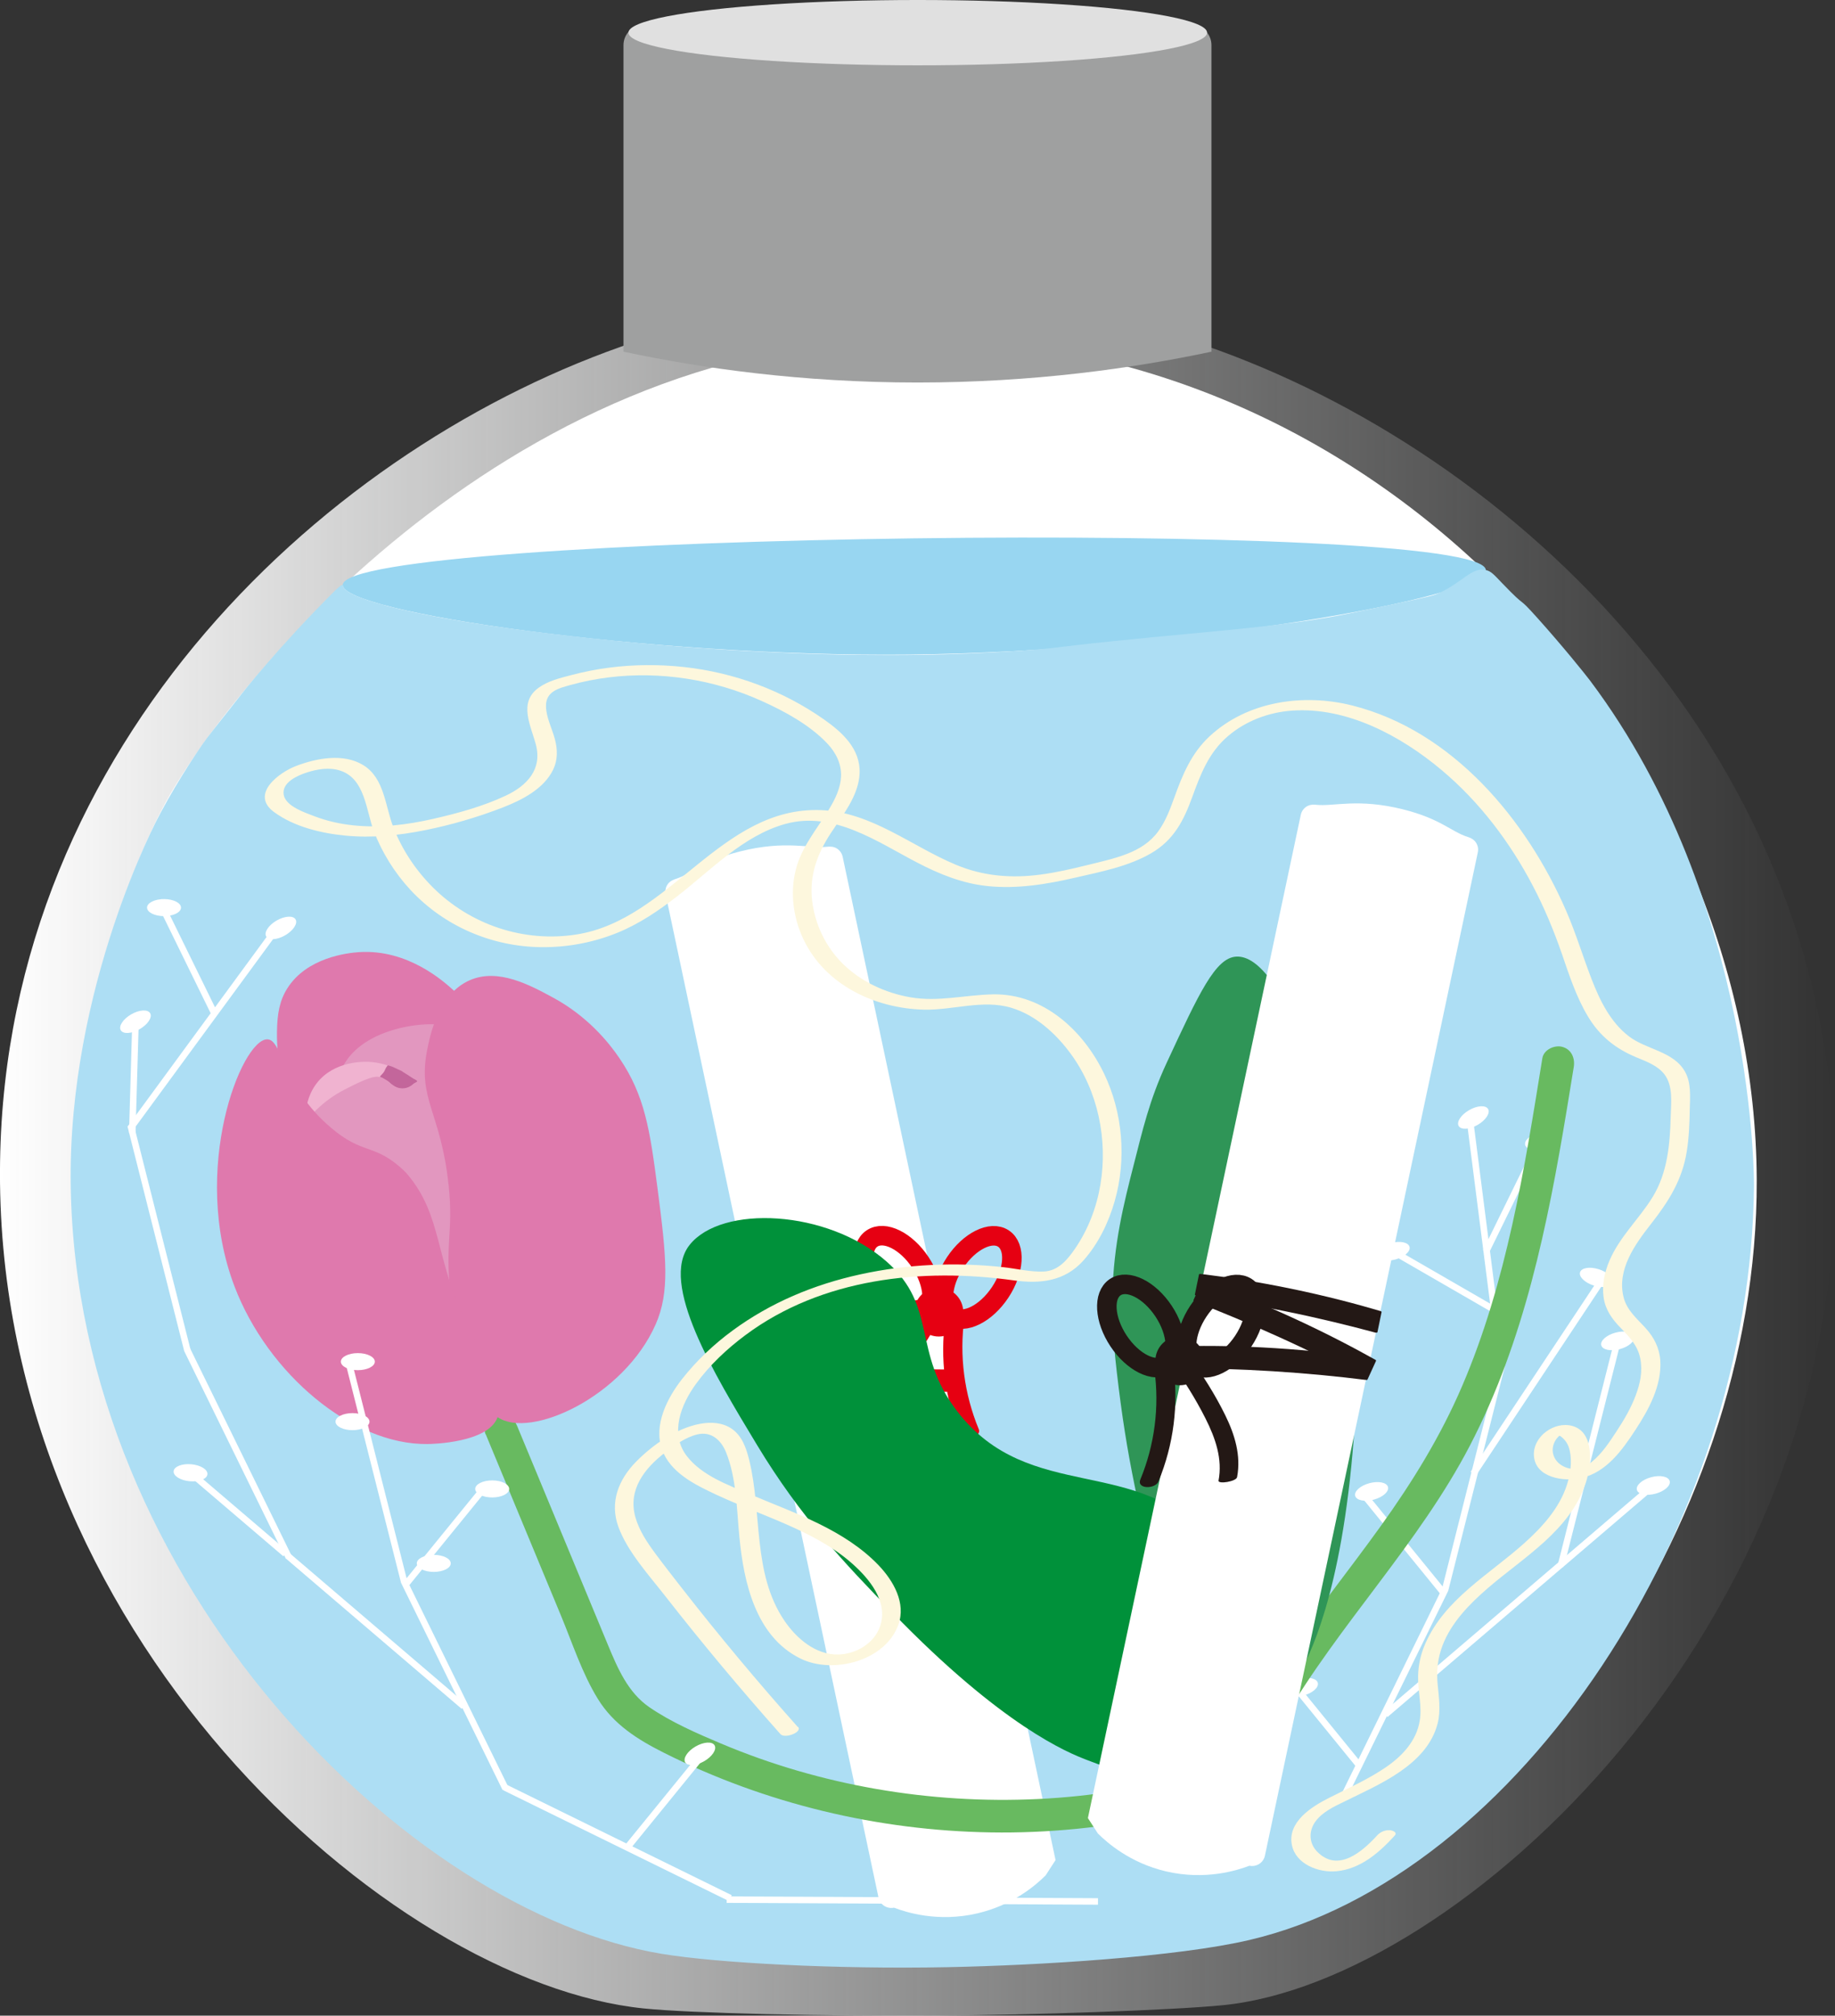 <?xml version="1.0" encoding="UTF-8"?>
<svg id="_레이어_2" data-name="레이어 2" xmlns="http://www.w3.org/2000/svg" xmlns:xlink="http://www.w3.org/1999/xlink" viewBox="0 0 282.04 309.74">
  <rect x="0" y="0" width="282.04" height="309.74" fill="#333333" stroke="none"/>
  <defs>
    <style>
      .cls-1 {
        fill: #fff;
      }

      .cls-2 {
        fill: url(#_무제_그라디언트_113);
      }

      .cls-3 {
        stroke: #fff;
      }

      .cls-3, .cls-4, .cls-5 {
        fill: none;
        stroke-miterlimit: 10;
      }

      .cls-6 {
        fill: #f0b3d0;
      }

      .cls-4 {
        stroke: #e60012;
      }

      .cls-4, .cls-5 {
        stroke-width: 3px;
      }

      .cls-7 {
        fill: #df79ad;
      }

      .cls-8 {
        fill: #e0e0e0;
      }

      .cls-5 {
        stroke: #231815;
      }

      .cls-9 {
        fill: #e60012;
      }

      .cls-10 {
        fill: #00913a;
      }

      .cls-11 {
        fill: #68ba60;
      }

      .cls-12 {
        fill: #fdf7dd;
      }

      .cls-13 {
        fill: #231815;
      }

      .cls-14 {
        fill: #addef4;
      }

      .cls-15 {
        fill: #9fa0a0;
      }

      .cls-16 {
        fill: #2f9557;
      }

      .cls-17 {
        fill: #e297bf;
      }

      .cls-18 {
        fill: #98d6f1;
      }

      .cls-19 {
        fill: #c3669b;
      }
    </style>
    <linearGradient id="_무제_그라디언트_113" data-name="무제 그라디언트 113" x1="0" y1="177.71" x2="282.04" y2="177.71" gradientUnits="userSpaceOnUse">
      <stop offset="0" stop-color="#fff"/>
      <stop offset="1" stop-color="#dcdddd" stop-opacity="0"/>
    </linearGradient>
  </defs>
  <g id="_레이어_1-2" data-name="레이어 1">
    <path class="cls-2" d="m282.01,178.46c1.44,71.5-57.77,126.08-94.03,129.67-7.95.79-29.31,1.5-43.59,1.6-17.61.12-38.25-.36-45.46-1.1C59.84,304.64-1.08,250.79.01,178.46.99,114.07,50.59,68.23,97.61,52.53c40.67-13.58,75.69-3.35,85.34-.2,47.6,15.55,97.76,61.52,99.06,126.13Z"/>
  </g>
  <g id="_레이어_2-2" data-name="레이어 2">
    <path class="cls-1" d="m140.65,52c74.55,0,129.17,65.63,129.36,129.36.17,54.51-39.48,106.92-77.58,115.83-11.06,2.59-32.21,3.89-46.34,4.17-17.24.34-35.42-.64-43.91-2.04-38.74-6.37-89.91-56.52-90.89-117.96-.49-30.65,13.47-56.75,13.48-56.75s.16-.31.31-.6c8.36-16.09,51.56-72.01,115.58-72.01Z"/>
    <path class="cls-18" d="m52.68,89.89c-.12,4.15,46.62,11.11,87.13,10.69,41.59-.44,88.75-8.79,88.57-12.98-.35-8.03-175.48-5.73-175.71,2.29Z"/>
    <path class="cls-14" d="m176.5,97.98c11-1.05,20.6-1.81,28.85-3.32,1.65-.3,4.22-.84,9.37-1.93,5.3-1.12,5.74-1.26,6.48-1.6,3.68-1.71,5.03-4.04,7.19-3.53.78.19,1.16.62,2.41,1.93,4.3,4.48,2.02,1.55,5.58,5.52,3.83,4.27,7.29,8.57,8.04,9.57,25.6,34.11,25.17,77.67,25.17,77.67-.51,51.91-36.01,106.11-77.58,115.83-11.06,2.59-32.21,3.89-46.34,4.17-17.24.34-35.42-.64-43.91-2.04-38.74-6.37-89.91-56.52-90.89-117.96-.49-30.65,13.47-56.75,13.48-56.75.05-.1.29-.56.31-.6,3-5.64,6.45-10.55,6.45-10.55,1.03-1.46,1.02-1.37,6.17-7.94,0,0,5.4-6.89,14.13-15.61,0,0,1.11-1.11,1.28-.94.01.01,0,.04.04.17.01.04.03.12.06.18.01.03.05.1.18.24.12.13.22.21.24.22.3.23.63.41.74.47.24.13.46.25.68.33.04.02.17.06.35.14.08.04.1.05.17.08.14.06.23.1.39.15.28.1.2.08.46.17.09.03.3.11.6.21.23.08.5.17.81.26.44.13.44.11.96.26.49.14.5.16,1.01.3.28.08.48.13.84.22.4.1.71.17.96.23.08.02.43.1.88.2.16.04.29.07.38.09.08.02.26.06.49.11.05.01.36.08.72.16.67.14,1.29.27,1.43.3,1.23.25,2.7.52,2.92.56,14.19,2.59,33.99,4.21,33.99,4.21,6.28.51,10.95.78,12.73.87,3.56.19,9.76.52,17.62.6,4.7.05,13.39.11,24.33-.62,6.76-.45,4.41-.54,19.85-2.02Z"/>
  </g>
  <g id="_레이어_3" data-name="레이어 3">
    <g>
      <path class="cls-15" d="m186.21,54.04c-12.06,2.56-27.39,4.74-45.19,4.74-17.8,0-33.14-2.18-45.19-4.74V6.93c0-1.7,1.38-3.07,3.07-3.07h84.23c1.7,0,3.07,1.38,3.07,3.07v47.12Z"/>
      <ellipse class="cls-8" cx="141.06" cy="5.02" rx="44.47" ry="5.02"/>
    </g>
  </g>
  <g id="_레이어_5" data-name="레이어 5">
    <path class="cls-1" d="m160.69,288.21c-1.41,1.4-4.92,4.51-10.46,5.81-6.07,1.42-10.98-.17-12.82-.87-.13.03-.83.16-1.51-.28-.43-.28-.76-.73-.87-1.27l-32.72-154.16c-.12-.54,0-1.08.28-1.51.39-.6,1.06-.8,1.27-.87,2.53-.8,4.13-2.78,9.91-4.23,6.95-1.75,10.66-.42,13.37-.71.2-.02.92-.11,1.51.28.43.28.76.73.87,1.27l32.72,154.16c-.52.8-1.03,1.59-1.55,2.39Z"/>
    <path class="cls-9" d="m144.74,202.71c-3.93.57-8.51,1.33-13.6,2.38-5.28,1.08-9.95,2.23-13.88,3.29-.02,0-.12.02-.21,0-.06,0-.09-.03-.1-.06l-.64-3.11c-.01-.06.1-.14.26-.17,3.59-1.06,8.22-2.29,13.66-3.41,5.41-1.12,10.12-1.81,13.83-2.26.02,0,.12-.02.21,0,.06,0,.09.03.1.06l.64,3.11c.01.06-.1.14-.26.17Z"/>
    <ellipse class="cls-4" cx="138" cy="196.29" rx="4.15" ry="7.17" transform="translate(-85.52 109.04) rotate(-33.57)"/>
    <path class="cls-9" d="m145.01,203.62c-3.8,1.47-8.21,3.29-13.07,5.5-5.04,2.29-9.45,4.5-13.15,6.46-.02,0-.11.05-.2.06-.06,0-.1,0-.11-.04l-1.32-2.89c-.03-.06.07-.16.22-.22,3.36-1.88,7.71-4.16,12.9-6.53,5.16-2.35,9.71-4.13,13.32-5.43.02,0,.11-.05.2-.06.06,0,.1,0,.11.04l1.32,2.89c.03.06-.07.16-.22.22Z"/>
    <path class="cls-9" d="m146.87,213.85c-3.97.02-8.63.14-13.82.46-5.39.34-10.18.82-14.23,1.33-.02,0-.12,0-.21-.02-.05-.02-.09-.04-.09-.07l-.2-3.17c0-.06.12-.12.28-.13,3.71-.55,8.47-1.13,14.02-1.48,5.52-.35,10.29-.39,14.03-.31.02,0,.12,0,.21.02.05.02.09.04.09.07l.2,3.17c0,.06-.12.12-.28.13Z"/>
    <ellipse class="cls-4" cx="150.26" cy="196.29" rx="7.17" ry="4.15" transform="translate(-96.37 212.96) rotate(-56.43)"/>
    <circle class="cls-4" cx="144.29" cy="201.62" r="2.26"/>
    <path class="cls-9" d="m142.85,201.6c-2.05,2.87-3.97,5.88-5.52,9.05-1.44,2.94-2.48,6.2-1.85,9.5.1.55,3.02-.11,2.9-.78-.64-3.34.47-6.58,1.95-9.54s3.39-5.97,5.38-8.76c.29-.41-1.06-.25-1.15-.24-.54.1-1.36.28-1.7.77h0Z"/>
    <path class="cls-9" d="m145.28,202.79c-.81,5.95-.05,12.06,2.25,17.6.53,1.29,3.41.46,2.9-.78-2.23-5.4-3-11.26-2.21-17.05.2-1.46-2.76-1.08-2.94.22h0Z"/>
  </g>
  <g id="_레이어_8" data-name="레이어 8">
    <g>
      <line class="cls-3" x1="225.99" y1="172.58" x2="230.79" y2="210.14"/>
      <line class="cls-3" x1="239.96" y1="240.4" x2="248.66" y2="205.93"/>
      <line class="cls-3" x1="226.46" y1="226.45" x2="246.12" y2="196.82"/>
      <line class="cls-3" x1="212.94" y1="263.47" x2="239.96" y2="240.37"/>
      <line class="cls-3" x1="222.11" y1="244.32" x2="230.81" y2="209.85"/>
      <line class="cls-3" x1="206.52" y1="276.13" x2="222.16" y2="244.2"/>
      <line class="cls-3" x1="228.39" y1="192.34" x2="236.83" y2="175.11"/>
      <line class="cls-3" x1="221.71" y1="244.55" x2="209.6" y2="229.68"/>
      <line class="cls-3" x1="208.83" y1="271.18" x2="196.71" y2="256.3"/>
      <line class="cls-3" x1="239.84" y1="240.48" x2="254.43" y2="228.01"/>
      <line class="cls-3" x1="229.77" y1="201.33" x2="214.84" y2="192.71"/>
      <ellipse class="cls-1" cx="226.46" cy="171.72" rx="2.61" ry="1.31" transform="translate(-55.52 136.24) rotate(-30)"/>
      <ellipse class="cls-1" cx="214.12" cy="192.3" rx="2.61" ry="1.31" transform="translate(-42.81 62.62) rotate(-15.15)"/>
      <ellipse class="cls-1" cx="236.94" cy="175.28" rx="2.61" ry="1.31" transform="translate(-37.57 68) rotate(-15.15)"/>
      <ellipse class="cls-1" cx="245.36" cy="196.32" rx="1.31" ry="2.61" transform="translate(-16.22 370.44) rotate(-72.32)"/>
      <ellipse class="cls-1" cx="210.8" cy="229.2" rx="2.61" ry="1.31" transform="translate(-52.56 63.04) rotate(-15.15)"/>
      <ellipse class="cls-1" cx="248.63" cy="206.07" rx="2.61" ry="1.31" transform="translate(-45.21 72.12) rotate(-15.15)"/>
      <ellipse class="cls-1" cx="254.1" cy="228.29" rx="2.61" ry="1.31" transform="translate(-50.82 74.32) rotate(-15.15)"/>
      <ellipse class="cls-1" cx="200.01" cy="259.3" rx="2.61" ry="1.31" transform="translate(-60.8 61.26) rotate(-15.15)"/>
    </g>
  </g>
  <g id="_레이어_4" data-name="레이어 4">
    <path class="cls-11" d="m74.66,220.41c3.85,9.28,7.7,18.55,11.55,27.83,1.77,4.26,3.25,8.87,5.67,12.81s6.13,6.27,10.18,8.3c15.55,7.81,32.86,11.96,50.25,12.23,8.72.14,17.48-.73,26.01-2.55,2.1-.45,4.18-.96,6.25-1.53s4.55-1.04,6.33-2.33,2.48-3.43,3.41-5.35,1.92-3.74,2.97-5.56c8.56-14.72,20.78-26.99,28.66-42.15,8.33-16.02,11.94-33.88,14.87-51.55.37-2.2.72-4.41,1.08-6.61.21-1.33-.34-2.69-1.75-3.08-1.19-.33-2.86.41-3.08,1.75-2.74,17.01-5.48,34.4-12.32,50.35-3.29,7.69-7.65,14.76-12.52,21.54s-9.99,13.13-14.64,19.95c-2.29,3.36-4.45,6.81-6.36,10.4-.94,1.77-1.69,3.62-2.63,5.38-.85,1.61-3.13,1.8-4.75,2.26-7.91,2.23-16.05,3.56-24.26,3.95-16.63.8-33.45-2.06-48.8-8.54-3.72-1.57-7.6-3.26-10.95-5.55s-4.92-6.05-6.44-9.71l-11.16-26.91-2.77-6.67c-.52-1.25-1.66-2.14-3.08-1.75-1.18.32-2.27,1.82-1.75,3.08h0Z"/>
    <g>
      <path class="cls-7" d="m47.76,178.77c2.47,11.08-1.61,14.31,2.24,18.57,2.89,3.21,5.59,1.81,12.6,6.93,4.17,3.05,4.51,4.48,6.69,4.69,4.81.46,10.04-5.85,12.16-11.69,1.94-5.34.77-10.56-1.64-20.77-3.04-12.88-4.67-19.42-10.1-24.32-1.55-1.4-7.03-6.34-14.49-5.87-1.85.12-8.09.83-11.08,5.6-1.13,1.8-1.54,3.78-1.57,6.71-.09,8.72,3.32,11.78,5.18,20.14Z"/>
      <path class="cls-17" d="m55.97,186.05c2.18,5.08,3.31,7.68,5.55,10.71,4.67,6.32,8.76,7.78,9.82,8.13,1.61.53,4.38,1.43,7.6.53,4.19-1.18,6.4-4.65,7.28-6.02,1-1.56,3.33-5.8,1.53-16.51-1.55-9.24-2.72-15.85-9.09-20.84-1.49-1.17-6.71-5.27-14.11-4.58-1.83.17-8.03,1.03-11.16,5.3-1.18,1.61-1.66,3.35-1.8,5.92-.17,3-.02,7.14,4.37,17.38Z"/>
      <path class="cls-6" d="m52.24,194.58c2.28,5.97,3.47,9.03,5.58,12.69,4.42,7.63,7.85,9.7,8.75,10.21,1.35.76,3.67,2.08,6.17,1.39,3.25-.9,4.67-4.59,5.23-6.05.64-1.66,2.07-6.2-.49-18.5-2.21-10.61-3.84-18.2-9.48-24.51-1.32-1.47-5.95-6.66-11.82-6.65-1.45,0-6.35.32-8.42,4.83-.78,1.7-.99,3.62-.83,6.5.18,3.37.73,8.06,5.33,20.1Z"/>
      <path class="cls-17" d="m75.55,186.91c.9,5.45,1.35,8.26,1.09,12.01-.53,7.84-3.19,11.27-3.9,12.14-1.07,1.31-2.92,3.57-6.12,4.54-4.17,1.26-7.9-.47-9.38-1.15-1.68-.78-5.93-3.09-10.18-13.08-3.67-8.62-6.24-14.82-3.57-22.45.62-1.78,2.82-8.05,9.42-11.46,3.45-1.78,4.69-2.18,5.5-1.94,1.46.44,1.88,1.71,3.38,1.76,1.62.05,1.87-1.39,3.38-1.37,1.76.03,3.25,1.99,4.71,4.01,1.75,2.44,3.86,6,5.68,16.99Z"/>
      <path class="cls-7" d="m68.94,181.95c.85,7.93-.78,8.94.51,18.7.63,4.8,2.8,8.7,4.47,12.51,1.72,3.94,2.23,4.37,2.57,4.61,4.98,3.46,19.41-3.17,24.29-14.27,2.18-4.96,1.67-10.26.29-20.83-1.16-8.92-1.93-14.3-5.88-20.09-1.62-2.38-4.84-6.38-10.16-9.27-3.58-1.94-8.45-4.58-12.81-2.69-4.88,2.12-6.15,8.6-6.58,10.8-1.47,7.52,2.11,9.49,3.29,20.54Z"/>
      <path class="cls-7" d="m61.46,179.32c.44.38.82.73,1.18,1.16,5.38,6.41,4.13,12.74,9.05,22.9.18.37,1.97,4.05,3.78,9.1,1.2,3.36,1.35,4.34,1.01,5.29-1.4,3.94-10.08,4.13-10.79,4.13-11.56.14-24.54-10.81-29.65-24.23-6.84-17.98,1.06-37.9,5.01-37.96,2.38-.04,2.26,7.19,9.84,13.6,4.83,4.09,6.36,2.41,10.57,6Z"/>
      <path class="cls-19" d="m61.84,164.66c.16.09.41.24.89.55.86.55.63.43.78.51.4.24.62.32.61.44,0,.09-.13.11-.41.29-.28.17-.25.21-.5.38-.15.1-.41.27-.79.36-.11.03-.34.08-.63.07-.12,0-.4-.02-.74-.14-.27-.1-.45-.21-.66-.36-.45-.3-.46-.42-.92-.72-.02-.02-.17-.1-.45-.27-.21-.12-.28-.16-.39-.2-.16-.06-.19-.04-.21-.07-.09-.15.49-.46.74-1.06.04-.09.09-.23.2-.41.09-.14.24-.33.24-.33h0s.37.1.54.16c.28.09.36.15.94.42.6.28.53.23.77.36Z"/>
    </g>
    <path class="cls-16" d="m208.08,220.94c-1.85,24.26-6.98,33.79-8.49,36.48-2.82,5.03-9.48,14.68-13.59,14.03-3.44-.54-3.46-8-7.2-23.86-3.82-16.23-5.58-23.13-7.15-36.77-.61-5.33-.78-8.48-.68-11.91.22-7.83,1.71-13.79,3.31-20.02,1.3-5.06,2.35-9.78,5.03-15.55,5.01-10.79,7.51-16.18,10.72-16.34,7.16-.36,14.9,23.24,17.58,40.83,1.5,9.84,1.64,17.63.46,33.12Z"/>
    <path class="cls-10" d="m137.19,247.82c16.93,17.48,26.97,21.52,29.85,22.62,7,2.67,14.37,5.49,19.42,2.1,7.92-5.32,8.3-24.65-.51-35.74-10.74-13.51-27.69-5.46-38.81-19.91-7.08-9.21-2.89-15.98-10.85-23.01-9.11-8.04-25.41-8.78-30.31-2.56-4.64,5.88,3.67,19.63,10.39,30.75,6.71,11.11,13.45,18.15,20.82,25.76Z"/>
  </g>
  <g id="_레이어_6" data-name="레이어 6">
    <path class="cls-1" d="m168.76,281.76c1.41,1.4,4.92,4.51,10.46,5.81,6.07,1.42,10.98-.17,12.82-.87.13.03.83.16,1.51-.28.43-.28.76-.73.87-1.27l32.72-154.16c.12-.54,0-1.08-.28-1.51-.39-.6-1.06-.8-1.27-.87-2.53-.8-4.13-2.78-9.91-4.23-6.95-1.75-10.66-.42-13.37-.71-.2-.02-.92-.11-1.51.28-.43.28-.76.73-.87,1.27l-32.72,154.16c.52.8,1.03,1.59,1.55,2.39Z"/>
    <path class="cls-13" d="m183.92,199.11c3.93.57,8.51,1.33,13.6,2.38,5.28,1.08,9.95,2.23,13.88,3.29.02,0,.12.02.21,0,.06,0,.09-.03.1-.06l.64-3.11c.01-.06-.1-.14-.26-.17-3.59-1.06-8.22-2.29-13.66-3.41-5.41-1.12-10.12-1.81-13.83-2.26-.02,0-.12-.02-.21,0-.06,0-.09.03-.1.06l-.64,3.11c-.01.06.1.14.26.17Z"/>
    <ellipse class="cls-5" cx="187.64" cy="203.78" rx="7.17" ry="4.15" transform="translate(-85.91 247.45) rotate(-56.43)"/>
    <path class="cls-13" d="m183.65,200.02c3.8,1.47,8.21,3.29,13.07,5.5,5.04,2.29,9.45,4.5,13.15,6.46.02,0,.11.05.2.06.06,0,.1,0,.11-.04l1.32-2.89c.03-.06-.07-.16-.22-.22-3.36-1.88-7.71-4.16-12.9-6.53-5.16-2.35-9.71-4.13-13.32-5.43-.02,0-.11-.05-.2-.06-.06,0-.1,0-.11.04l-1.32,2.89c-.03.06.07.16.22.22Z"/>
    <path class="cls-13" d="m181.79,210.25c3.97.02,8.63.14,13.82.46,5.39.34,10.18.82,14.23,1.33.02,0,.12,0,.21-.02.05-.02.09-.04.09-.07l.2-3.17c0-.06-.12-.12-.28-.13-3.71-.55-8.47-1.13-14.02-1.48-5.52-.35-10.29-.39-14.03-.31-.02,0-.12,0-.21.02-.05.02-.09.04-.09.07l-.2,3.17c0,.06.12.12.28.13Z"/>
    <ellipse class="cls-5" cx="175.38" cy="203.78" rx="4.15" ry="7.17" transform="translate(-83.43 130.95) rotate(-33.57)"/>
    <circle class="cls-5" cx="181.34" cy="209.11" r="2.26"/>
    <path class="cls-13" d="m179.91,209.22c1.99,2.78,3.84,5.7,5.38,8.76s2.63,6.23,2,9.54c-.11.59,2.72.15,2.85-.53.63-3.32-.35-6.52-1.81-9.5-1.55-3.17-3.48-6.18-5.52-9.05-.48-.68-3.09.51-2.9.78h0Z"/>
    <path class="cls-13" d="m177.44,210.55c.78,5.67.02,11.49-2.16,16.78-.63,1.53,2.28,1.52,2.77.33,2.34-5.66,3.12-11.81,2.29-17.88-.18-1.33-3.09-.61-2.9.78h0Z"/>
  </g>
  <g id="_레이어_7" data-name="레이어 7">
    <g>
      <line class="cls-3" x1="42.38" y1="142.91" x2="19.99" y2="173.44"/>
      <line class="cls-3" x1="28.8" y1="207.51" x2="20.1" y2="173.04"/>
      <line class="cls-3" x1="44.39" y1="239.32" x2="28.76" y2="207.4"/>
      <line class="cls-3" x1="71.28" y1="262.21" x2="44.26" y2="239.11"/>
      <line class="cls-3" x1="168.76" y1="292.19" x2="111.69" y2="291.91"/>
      <line class="cls-3" x1="62.11" y1="243.05" x2="53.4" y2="208.58"/>
      <line class="cls-3" x1="77.7" y1="274.86" x2="62.06" y2="242.94"/>
      <line class="cls-3" x1="112.25" y1="291.68" x2="77.56" y2="274.65"/>
      <line class="cls-3" x1="32.89" y1="155.61" x2="24.45" y2="138.38"/>
      <line class="cls-3" x1="62.51" y1="243.29" x2="74.62" y2="228.41"/>
      <line class="cls-3" x1="96.2" y1="284.15" x2="108.31" y2="269.27"/>
      <line class="cls-3" x1="43.87" y1="238.77" x2="29.28" y2="226.31"/>
      <line class="cls-3" x1="20.33" y1="174.12" x2="20.83" y2="156.88"/>
      <ellipse class="cls-1" cx="75.65" cy="228.8" rx="2.61" ry="1.31"/>
      <ellipse class="cls-1" cx="66.67" cy="240.24" rx="2.61" ry="1.31"/>
      <ellipse class="cls-1" cx="54.18" cy="218.46" rx="2.61" ry="1.31"/>
      <ellipse class="cls-1" cx="55" cy="209.24" rx="2.61" ry="1.31"/>
      <ellipse class="cls-1" cx="20.82" cy="157" rx="2.61" ry="1.31" transform="translate(-75.71 31.45) rotate(-30)"/>
      <ellipse class="cls-1" cx="43.17" cy="142.59" rx="2.61" ry="1.31" transform="translate(-65.51 40.69) rotate(-30)"/>
      <ellipse class="cls-1" cx="29.29" cy="226.31" rx="1.31" ry="2.61" transform="translate(-198.73 235.45) rotate(-84.92)"/>
      <ellipse class="cls-1" cx="107.57" cy="269.51" rx="2.61" ry="1.31" transform="translate(-120.34 89.89) rotate(-30)"/>
    </g>
    <ellipse class="cls-1" cx="25.21" cy="139.47" rx="2.61" ry="1.31"/>
  </g>
  <g id="_레이어_11" data-name="레이어 11">
    <path class="cls-12" d="m122.62,265.38c-6.16-6.91-12.1-14.02-17.8-21.32-1.39-1.78-2.78-3.56-4.13-5.38-1.25-1.7-2.45-3.49-3.03-5.54-1.19-4.22,1.42-7.53,4.6-9.96,1.46-1.12,3.12-2.33,4.94-2.76,2.13-.51,3.66.9,4.41,2.79,1.61,4.05,1.62,8.75,2.04,13.03.67,6.93,2.49,15.22,9.37,18.62,4.99,2.47,13.05.39,15.06-5.19,1.2-3.35-.76-6.73-3.01-9.11-2.59-2.72-5.84-4.75-9.19-6.4s-7.01-3.02-10.53-4.51-7.46-2.91-9.77-5.88c-2.7-3.48-.9-7.97,1.4-11.12,2.09-2.88,4.76-5.38,7.61-7.5,11.73-8.73,27.11-10.36,41.21-8.4,4.06.57,7.84.16,10.71-3.04,2.28-2.55,3.87-5.82,4.81-9.1,1.85-6.44,1.27-13.63-1.64-19.66-3.19-6.62-9.34-12.29-17.05-12.15-4.29.08-8.42,1.2-12.72.45-3.87-.68-7.59-2.4-10.4-5.18-2.59-2.57-4.24-6-4.68-9.62-.47-3.89.78-7.25,2.89-10.46,1.81-2.75,4.25-5.7,4.4-9.14.16-3.76-2.65-6.31-5.48-8.3-6.32-4.44-13.76-7.19-21.43-8.04-3.88-.43-7.8-.41-11.67.1-1.92.25-3.82.63-5.69,1.12-1.72.45-3.62.9-5.07,1.96-3.14,2.28-1.2,5.76-.42,8.72,1.01,3.8-1.34,6.31-4.61,7.85-3.49,1.65-7.4,2.71-11.15,3.57-4.03.92-8.24,1.44-12.37.99-1.98-.21-3.95-.65-5.82-1.36-1.46-.56-4.47-1.53-4.8-3.31-.35-1.91,2.13-2.99,3.57-3.45,1.62-.52,3.46-.82,5.11-.28,3.85,1.25,3.96,6.13,5.18,9.33s3.18,6.37,5.58,8.96c5.2,5.62,12.54,8.77,20.18,8.84,4.01.04,8.02-.72,11.73-2.24,3.33-1.36,6.31-3.4,9.14-5.59,5.16-3.99,10.18-9.35,16.65-11.12,7.36-2,13.99,2.7,20.2,5.94,3.41,1.78,6.96,3.22,10.81,3.62,4.57.48,9.14-.28,13.59-1.31,3.9-.9,8.12-1.71,11.61-3.75s4.99-5.06,6.27-8.57,2.55-6.9,5.52-9.42c2.74-2.34,6.26-3.66,9.85-3.91,8.41-.59,16.7,3.87,22.96,9.12,5.85,4.9,10.54,11.11,14.07,17.86,1.74,3.33,3.18,6.79,4.41,10.33,1.14,3.31,2.22,6.67,4.03,9.69s4.25,4.96,7.47,6.29c1.54.64,3.27,1.26,4.31,2.64,1.32,1.76,1,4.33.94,6.39-.11,4.29-.49,8.72-2.8,12.46-2.06,3.34-5.04,6.06-6.6,9.71-.76,1.76-1.18,3.73-.92,5.64s1.28,3.34,2.57,4.67c1.37,1.41,2.67,2.74,3.07,4.75s-.03,3.86-.69,5.65c-.72,1.94-1.77,3.74-2.9,5.46s-2.26,3.47-3.83,4.76c-1.29,1.06-2.83,1.49-4.39.71-1.46-.73-2.09-2.35-1.32-3.82.15-.3.36-.56.6-.79.03-.03.14-.14.2-.16-.38.11-.06.04.08.14.78.6,1.19,1.24,1.41,2.22.38,1.73.1,3.61-.44,5.27-1.16,3.6-3.84,6.53-6.61,9-5.34,4.78-12.13,8.52-15.14,15.36-.71,1.61-1.1,3.33-1.12,5.1-.03,2.27.63,4.54.25,6.8-.52,3.11-2.72,5.43-5.25,7.15-2.72,1.85-5.75,3.19-8.68,4.67-2.68,1.35-6.45,3.71-5.71,7.28.61,2.94,4.14,4.25,6.82,4,3.71-.34,6.57-2.84,8.98-5.48.48-.53-.41-.82-.78-.83-.71-.04-1.44.27-1.91.79-2.32,2.54-6.04,5.77-9.23,2.51-1.29-1.32-1.33-3.21-.24-4.67s2.84-2.26,4.44-3.04c5.32-2.63,12.66-5.6,14.31-11.97.52-2.02.19-4.07,0-6.11s.03-3.99.76-5.9c1.35-3.53,4.13-6.36,6.94-8.79,5.51-4.76,12.71-8.88,15.09-16.24.84-2.6,1.41-7.73-2.08-8.7-2.75-.77-6.07,1.61-5.91,4.54.19,3.46,4.69,4.08,7.32,3.46,3.85-.91,6.23-4.25,8.28-7.38s4.06-6.81,3.83-10.66c-.12-1.89-.95-3.55-2.21-4.94-1.36-1.51-2.93-2.76-3.44-4.82-1.05-4.24,1.79-8.14,4.25-11.28,2.68-3.42,4.78-6.74,5.47-11.11.34-2.13.42-4.29.46-6.44.04-1.93.25-4.08-.74-5.82-1.77-3.14-5.96-3.37-8.63-5.43-2.82-2.17-4.43-5.46-5.69-8.7-1.36-3.5-2.43-7.1-3.93-10.55-6.11-14.06-17.46-27.69-32.89-31.58-7.5-1.89-16.12-.67-21.93,4.74-2.8,2.61-4.15,5.88-5.42,9.41-.65,1.8-1.33,3.62-2.46,5.18-1.22,1.68-2.92,2.74-4.83,3.48s-4.06,1.22-6.1,1.72c-2.36.58-4.73,1.13-7.14,1.45-4.5.61-8.85.25-13.05-1.51-6.86-2.87-12.97-8.08-20.69-8.39-15.41-.62-23.13,16.84-37.62,19.11-8.08,1.27-16.28-1.48-22.06-7.23-2.63-2.63-4.73-5.77-6.08-9.24-1.26-3.24-1.36-7.55-4.62-9.55-3.04-1.87-7.14-1.08-10.27.1-2.72,1.02-7.18,4.39-3.43,7.12,3.06,2.24,7.19,3.24,10.9,3.6,4.11.41,8.26-.02,12.3-.83s8.1-2,11.97-3.5c2.93-1.14,6.29-2.85,7.72-5.82.71-1.49.68-3.08.26-4.66-.44-1.66-1.35-3.34-1.37-5.09-.03-2.26,1.96-2.74,3.77-3.24,1.93-.54,3.9-.92,5.88-1.17,7.96-.98,16.18.32,23.49,3.62,3.55,1.6,7.33,3.65,10.05,6.49,1.34,1.4,2.25,3.16,2.16,5.15-.09,1.78-.9,3.44-1.81,4.94-1.86,3.07-4.3,5.88-5.17,9.44s-.35,7.32,1.18,10.57c3.33,7.06,11.01,10.67,18.56,10.85,4.44.1,9.07-1.6,13.43-.28,3.75,1.13,6.88,4,9.15,7.11,4.15,5.68,5.69,13.17,4.52,20.08-.59,3.49-1.87,6.85-3.87,9.78-1.17,1.71-2.58,3.44-4.81,3.55-2.08.1-4.21-.45-6.27-.67-7.31-.79-14.73-.47-21.92,1.1s-13.83,4.36-19.65,8.63c-2.9,2.13-5.56,4.64-7.78,7.47s-4.43,7.03-3.08,10.81c1.27,3.57,5.07,5.42,8.27,6.92,3.52,1.65,7.19,2.99,10.75,4.55s7.14,3.38,10.11,5.98c2.67,2.34,5.67,5.88,4.4,9.69-.89,2.68-3.75,4.33-6.49,4.37-3.46.05-6.38-2.48-8.23-5.2-4.93-7.27-3.4-16.55-5.41-24.7-.44-1.77-1.07-3.66-2.64-4.76-1.43-1-3.23-1.1-4.9-.79-3.67.69-7.22,3.18-9.81,5.79-2.73,2.76-4.14,6.28-2.74,10.08s4.68,7.39,7.25,10.68c5.65,7.23,11.55,14.28,17.65,21.14.66.74,3.43-.3,2.69-1.13h0Z"/>
  </g>
</svg>